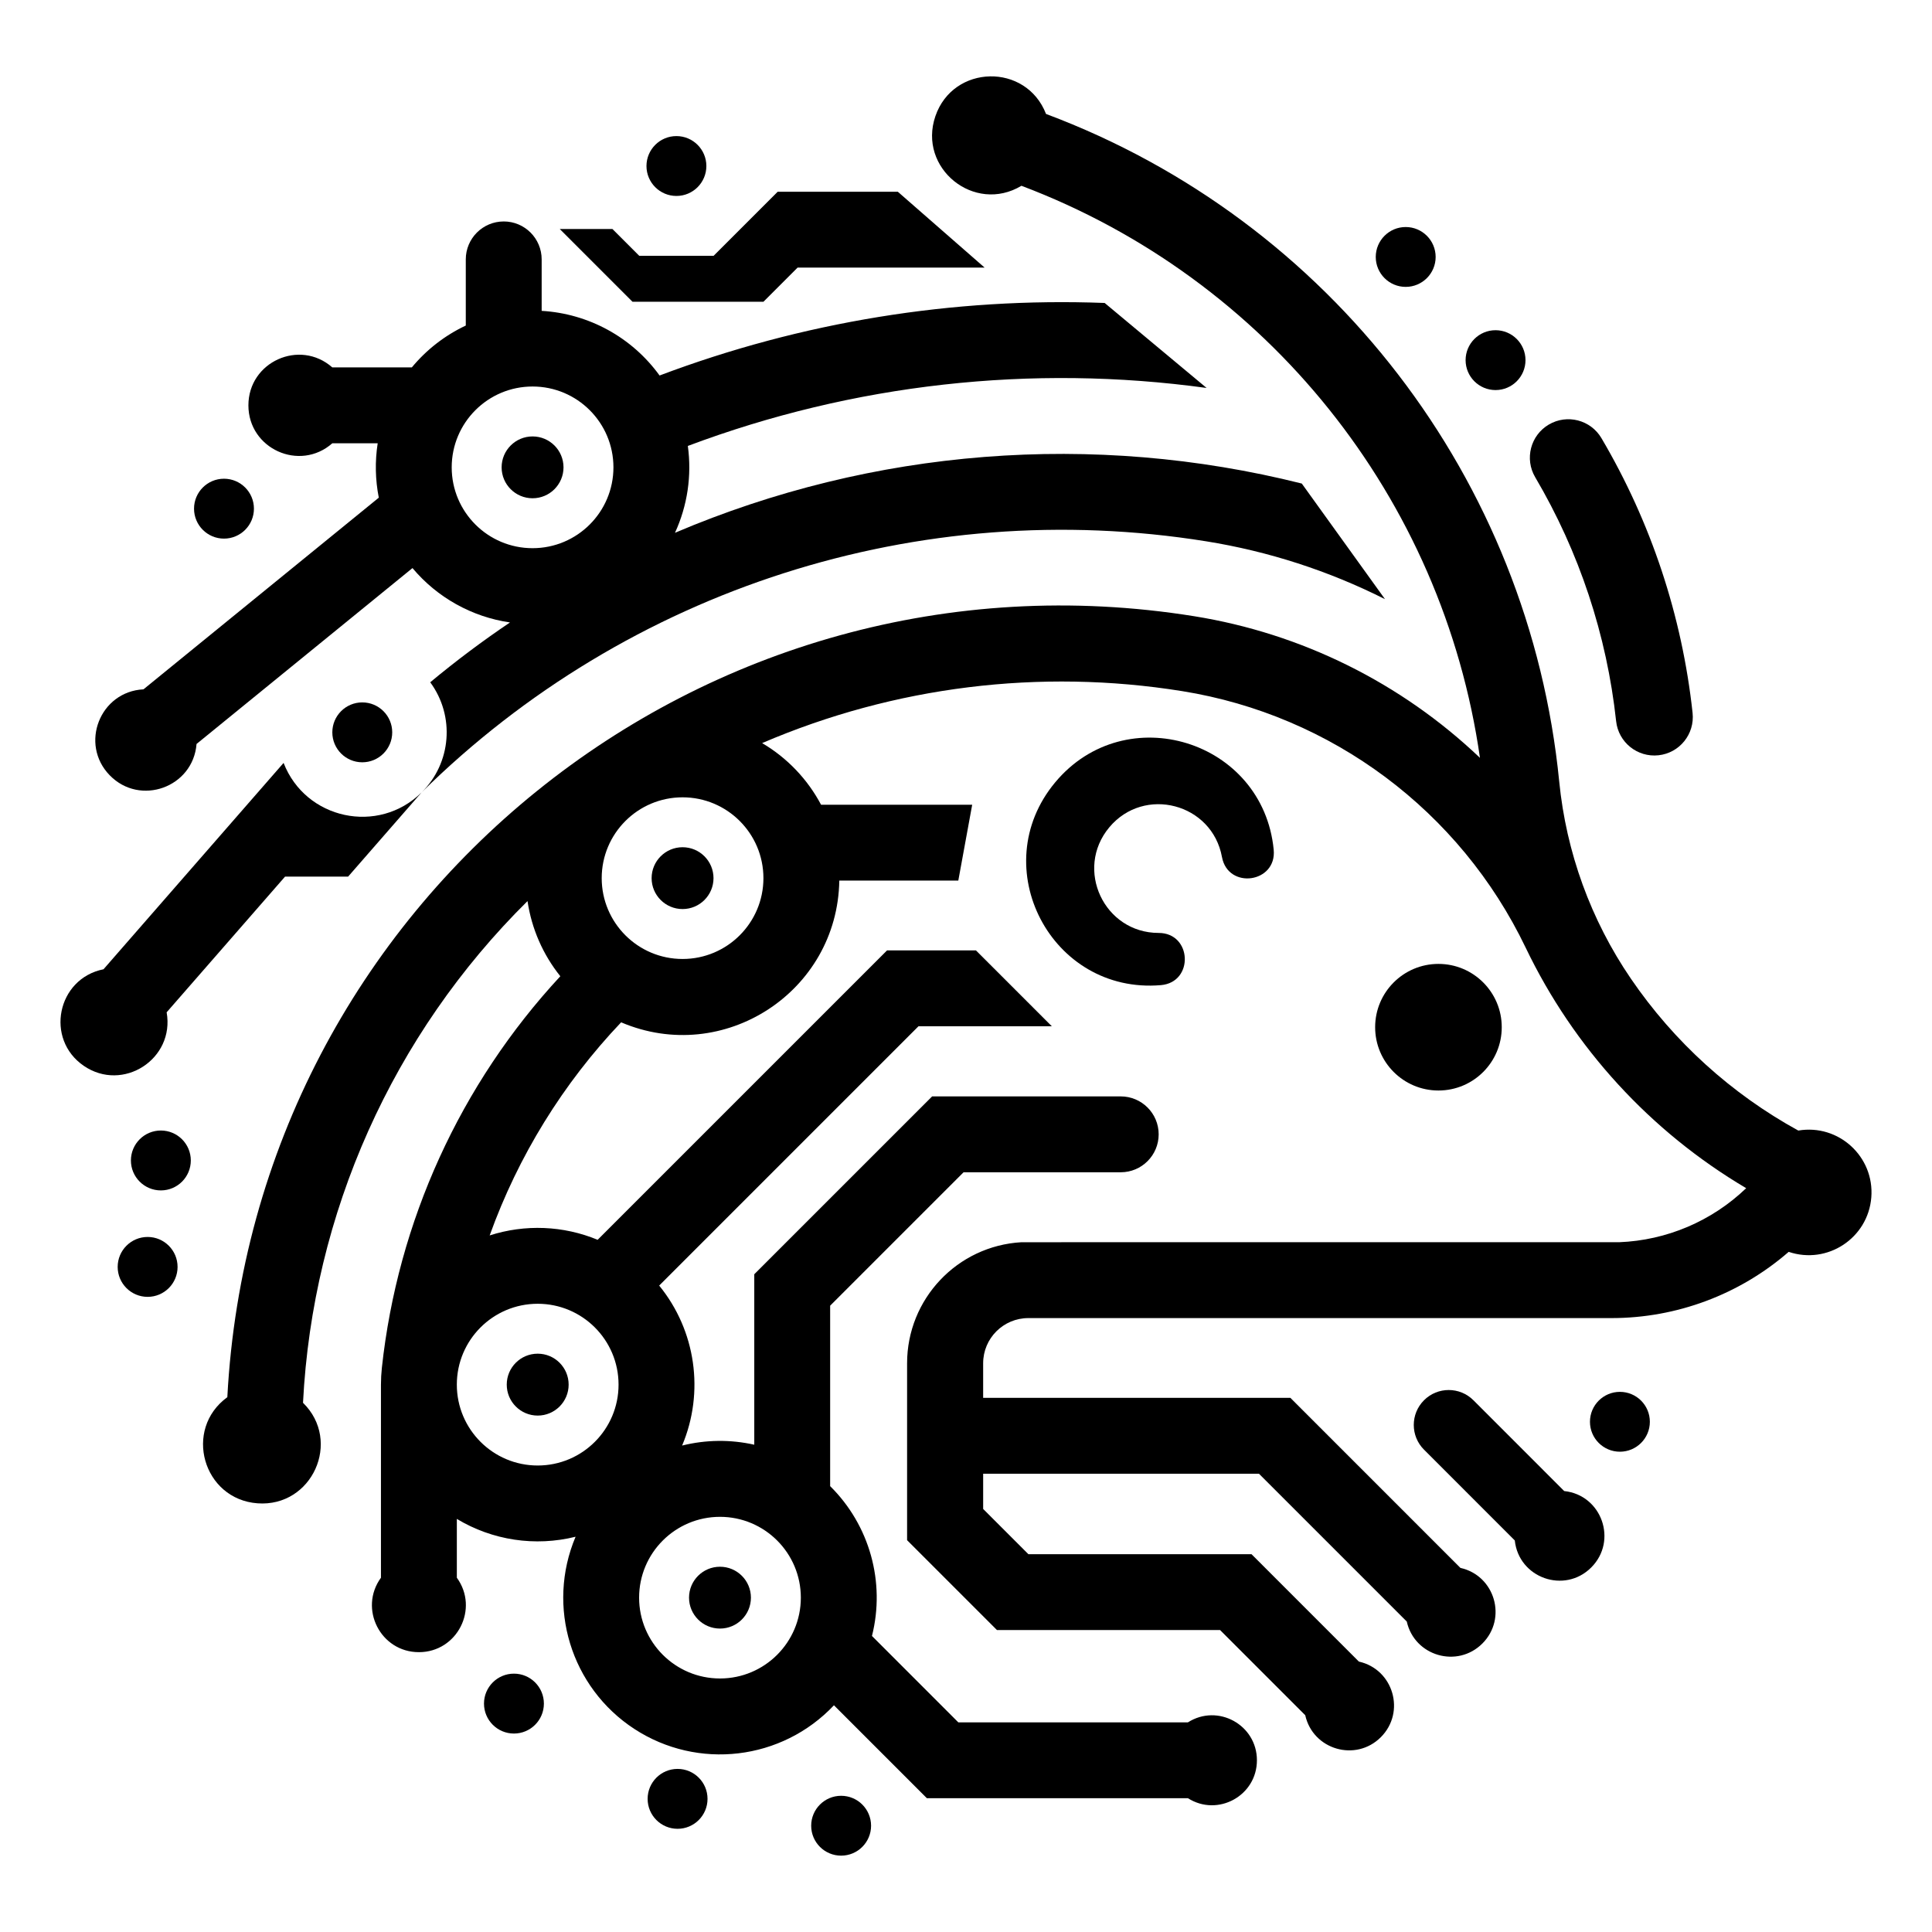 <?xml version="1.0" encoding="UTF-8" standalone="no"?>
<svg
   viewBox="0 0 365.714 365.714"
   width="512"
   height="512"
   version="1.1"
   id="svg144"
   xmlns="http://www.w3.org/2000/svg"
   xmlns:svg="http://www.w3.org/2000/svg">
  <desc
     id="desc1">logo_EZ.dxf - scale = 1.000000, origin = (0.000000, 0.000000), method = file</desc>
  <defs
     id="defs4" />
  <g
     id="g144">
    <g
       id="g11"
       style="fill:#000000;fill-opacity:1;stroke:none"
       transform="translate(-6.117,-750.683)">
      <path
         d="m 148.262,1053.107 c -0.003,-3.233 -2.625,-5.852 -5.858,-5.852 -3.233,0 -5.855,2.619 -5.858,5.852 0.003,3.233 2.625,5.852 5.858,5.852 3.233,0 5.855,-2.619 5.858,-5.852 z"
         style="fill:#000000;fill-opacity:1;stroke:none"
         id="path5" />
      <path
         d="m 109.072,1073.162 c 0,-3.131 -2.538,-5.669 -5.669,-5.669 -3.131,0 -5.669,2.538 -5.669,5.669 0,3.131 2.538,5.669 5.669,5.669 3.131,0 5.669,-2.538 5.669,-5.669 z"
         style="fill:#000000;fill-opacity:1;stroke:none"
         id="path6" />
      <path
         d="m 139.828,782.109 c -0.002,-3.13 -2.54,-5.666 -5.669,-5.666 -3.13,0 -5.667,2.536 -5.669,5.666 0.002,3.13 2.54,5.666 5.669,5.666 3.13,0 5.667,-2.536 5.669,-5.666 z"
         style="fill:#000000;fill-opacity:1;stroke:none"
         id="path7" />
      <path
         d="m 277.875,799.323 c -0.002,-3.129 -2.54,-5.665 -5.669,-5.665 -3.129,0 -5.667,2.536 -5.669,5.665 0.002,3.129 2.54,5.665 5.669,5.665 3.129,0 5.667,-2.536 5.669,-5.665 z"
         style="fill:#000000;fill-opacity:1;stroke:none"
         id="path8" />
      <path
         d="m 205.854,898.78 c -13.332,16.003 -0.746,40.15 20.01,38.382 6.302,-0.537 5.905,-9.881 -0.42,-9.881 -10.326,-10e-6 -15.967,-12.043 -9.358,-19.976 6.609,-7.933 19.473,-4.56 21.338,5.596 1.142,6.221 10.405,4.924 9.795,-1.371 -2.01,-20.734 -28.032,-28.753 -41.365,-12.75 z"
         style="fill:#000000;fill-opacity:1;stroke:none"
         id="path9" />
      <path
         d="m 275.671,1015.741 c -2.583,2.583 -2.583,6.771 -3e-5,9.352 l 17.185,17.187 c 0.754,7.11 9.413,10.171 14.469,5.115 5.056,-5.056 1.995,-13.715 -5.116,-14.467 l -17.184,-17.187 c -2.583,-2.583 -6.771,-2.583 -9.354,3e-4 z"
         style="fill:#000000;fill-opacity:1;stroke:none"
         id="path13" />
      <path
         d="m 171.006,1096.279 c -0.002,-3.13 -2.54,-5.665 -5.669,-5.665 -3.129,0 -5.667,2.536 -5.669,5.665 0.002,3.13 2.54,5.665 5.669,5.665 3.129,0 5.667,-2.536 5.669,-5.665 z"
         style="fill:#000000;fill-opacity:1;stroke:none"
         id="path17" />
      <path
         d="m 140.047,1091.193 c 0,-3.131 -2.538,-5.669 -5.669,-5.669 -3.131,0 -5.669,2.538 -5.669,5.669 0,3.131 2.538,5.669 5.669,5.669 3.131,0 5.669,-2.538 5.669,-5.669 z"
         style="fill:#000000;fill-opacity:1;stroke:none"
         id="path18" />
      <path
         d="m 54.185,846.97 c 0,-3.131 -2.538,-5.669 -5.669,-5.669 -3.131,0 -5.669,2.538 -5.669,5.669 0,3.131 2.538,5.669 5.669,5.669 3.131,0 5.669,-2.538 5.669,-5.669 z"
         style="fill:#000000;fill-opacity:1;stroke:none"
         id="path19" />
      <path
         d="m 113.757,1012.784 c 0,-3.235 -2.623,-5.858 -5.858,-5.858 -3.235,0 -5.858,2.623 -5.858,5.858 0,3.235 2.623,5.858 5.858,5.858 3.235,0 5.858,-2.623 5.858,-5.858 z"
         style="fill:#000000;fill-opacity:1;stroke:none"
         id="path20" />
      <path
         d="m 141.18,916.909 c -0.003,-3.233 -2.625,-5.852 -5.858,-5.852 -3.233,0 -5.855,2.619 -5.858,5.852 0.003,3.233 2.625,5.852 5.858,5.852 3.233,0 5.855,-2.619 5.858,-5.852 z"
         style="fill:#000000;fill-opacity:1;stroke:none"
         id="path21" />
      <path
         style="fill:#000000;fill-opacity:1;stroke:none"
         d="m 25.711,934.158 c -8.794,1.758 -11.127,13.238 -3.718,18.29 7.409,5.052 17.243,-1.312 15.668,-10.141 L 60.071,916.624 h 11.937 l 13.908,-15.939 c -8.183,8.074 -21.959,5.125 -26.119,-5.591 z"
         id="path25" />
      <path
         id="path44"
         style="fill:#000000;fill-opacity:1;stroke:none;stroke-opacity:1"
         d="m 101.469,792.604 c -3.966,0 -7.182,3.215 -7.182,7.182 v 12.521 c -3.946,1.858 -7.434,4.564 -10.215,7.924 H 69.023 c -6.179,-5.438 -15.885,-1.051 -15.885,7.18 0,8.231 9.705,12.619 15.885,7.182 h 8.588 c -0.531,3.417 -0.46,6.902 0.209,10.295 l -44.545,36.281 c -8.238,0.417 -12.141,10.348 -6.395,16.264 5.747,5.916 15.786,2.3 16.441,-5.922 l 40.875,-33.295 c 4.681,5.58 11.25,9.244 18.457,10.293 -5.22,3.518 -10.259,7.298 -15.098,11.324 4.711,6.393 4.012,15.276 -1.641,20.854 39.108,-38.589 94.258,-56.244 148.506,-47.541 11.785,1.891 23.207,5.584 33.867,10.953 l -15.75,-21.885 c -39.51,-9.906 -81.174,-6.631 -118.652,9.324 2.361,-5.137 3.206,-10.841 2.434,-16.441 31.313,-11.763 65.062,-15.535 98.199,-10.977 L 215.221,808.031 c -28.717,-1.083 -57.363,3.587 -84.25,13.732 -5.224,-7.225 -13.42,-11.719 -22.32,-12.236 v -9.742 c -1.3e-4,-3.966 -3.216,-7.182 -7.182,-7.182 z m 5.459,31.242 c 8.452,0 15.306,6.851 15.309,15.303 -0.003,8.452 -6.857,15.301 -15.309,15.301 -8.452,0 -15.304,-6.849 -15.307,-15.301 0.003,-8.452 6.855,-15.303 15.307,-15.303 z" />
      <path
         d="m 42.236,970.35 c 0,-3.131 -2.538,-5.669 -5.669,-5.669 -3.131,0 -5.669,2.538 -5.669,5.669 0,3.131 2.538,5.669 5.669,5.669 3.131,0 5.669,-2.538 5.669,-5.669 z"
         style="fill:#000000;fill-opacity:1;stroke:none"
         id="path53" />
      <path
         d="m 294.883,818.854 c -0.002,-3.129 -2.54,-5.665 -5.669,-5.665 -3.129,0 -5.667,2.536 -5.669,5.665 0.002,3.129 2.54,5.665 5.669,5.665 3.129,0 5.667,-2.536 5.669,-5.665 z"
         style="fill:#000000;fill-opacity:1;stroke:none"
         id="path54" />
      <path
         d="m 290.388,945.126 c 0,-6.618 -5.365,-11.983 -11.983,-11.983 -6.618,0 -11.983,5.365 -11.983,11.983 0,6.618 5.365,11.983 11.983,11.983 6.618,0 11.983,-5.365 11.983,-11.983 z"
         style="fill:#000000;fill-opacity:1;stroke:none"
         id="path55" />
      <path
         d="m 318.423,1019.817 c -0.002,-3.13 -2.54,-5.665 -5.669,-5.665 -3.129,0 -5.667,2.536 -5.669,5.665 0.002,3.13 2.54,5.665 5.669,5.665 3.129,0 5.667,-2.536 5.669,-5.665 z"
         style="fill:#000000;fill-opacity:1;stroke:none"
         id="path56" />
      <path
         style="fill:#000000;fill-opacity:1;stroke:none"
         d="m 309.26,833.623 c -2.042,-3.463 -6.505,-4.614 -9.968,-2.572 -3.463,2.042 -4.614,6.505 -2.572,9.968 8.333,14.128 13.555,29.871 15.318,46.178 0.432,3.997 4.023,6.887 8.019,6.454 3.997,-0.432 6.887,-4.023 6.454,-8.019 -1.986,-18.366 -7.868,-36.097 -17.252,-52.009 z"
         id="path60" />
      <path
         style="fill:#000000;fill-opacity:1;stroke:none"
         d="m 192.5,801.341 -16.432,-14.362 h -22.744 l -12.126,12.125 h -14.079 l -5.075,-5.075 h -9.972 l 13.773,13.774 h 24.784 l 6.462,-6.462 z"
         id="path68" />
      <path
         d="m 39.73,990.5 c 0,-3.131 -2.538,-5.669 -5.669,-5.669 -3.131,0 -5.669,2.538 -5.669,5.669 0,3.131 2.538,5.669 5.669,5.669 3.131,0 5.669,-2.538 5.669,-5.669 z"
         style="fill:#000000;fill-opacity:1;stroke:none"
         id="path71" />
      <path
         d="m 80.362,889.311 c 0,-3.131 -2.538,-5.669 -5.669,-5.669 -3.131,0 -5.669,2.538 -5.669,5.669 0,3.131 2.538,5.669 5.669,5.669 3.131,0 5.669,-2.538 5.669,-5.669 z"
         style="fill:#000000;fill-opacity:1;stroke:none"
         id="path72" />
      <path
         id="path130"
         style="fill:#000000;fill-opacity:1;stroke:none"
         d="m 193.502,765.141 c -4.345,0.088 -8.64,2.619 -10.324,7.539 -3.367,9.84 7.377,18.527 16.293,13.17 46.505,17.58 79.76,59.07 86.791,108.287 -14.914,-14.202 -33.781,-23.55 -54.115,-26.812 -92.809,-14.889 -178.045,53.969 -182.998,147.834 -8.384,6.092 -4.615,19.326 5.719,20.09 10.333,0.763 16.006,-11.774 8.607,-19.031 1.816,-35.85 16.976,-69.725 42.498,-94.967 0.77,5.21 2.913,10.119 6.209,14.227 -18.944,20.428 -30.791,46.424 -33.781,74.123 -0.114,1.058 -0.172,2.12 -0.172,3.182 v 36.549 c -4.264,5.867 -0.072,14.094 7.182,14.094 7.253,0 11.446,-8.226 7.182,-14.094 v -11.131 c 6.747,4.063 14.834,5.278 22.477,3.375 -5.579,13.223 -0.895,28.542 11.125,36.383 12.02,7.841 27.931,5.955 37.783,-4.479 l 17.59,17.592 h 49.416 c 5.662,3.59 13.059,-0.479 13.059,-7.184 0,-6.705 -7.397,-10.772 -13.059,-7.178 h -43.467 l -16.344,-16.35 c 2.569,-10.188 -0.441,-20.976 -7.916,-28.361 v -34.16 l 25.254,-25.254 h 29.75 c 3.966,2.5e-4 7.182,-3.214 7.182,-7.18 0,-3.966 -3.216,-7.181 -7.182,-7.182 h -35.699 l -33.668,33.666 v 32.268 c -4.503,-1.011 -9.18,-0.957 -13.658,0.158 4.27,-10.12 2.6,-21.771 -4.342,-30.283 l 49.082,-49.082 h 25.244 l -14.361,-14.361 h -16.832 l -54.781,54.779 c -6.499,-2.689 -13.742,-2.983 -20.438,-0.828 5.405,-15.027 13.88,-28.764 24.883,-40.338 19.387,8.263 40.968,-5.756 41.299,-26.828 h 22.527 l 2.629,-14.363 h -28.609 c -2.569,-4.845 -6.429,-8.883 -11.154,-11.666 25.03,-10.742 52.596,-14.154 79.49,-9.84 28.331,4.545 52.633,22.69 65.041,48.561 9.101,18.974 23.628,34.82 41.742,45.531 -6.496,6.239 -15.054,9.879 -24.055,10.23 H 199.471 c -12.15,0.691 -21.649,10.746 -21.648,22.914 v 33.488 l 17.012,17.01 h 42.234 l 16.119,16.121 c 1.464,6.545 9.572,8.899 14.312,4.158 4.741,-4.741 2.387,-12.848 -4.156,-14.31 L 243.018,1044.879 H 200.783 l -8.561,-8.561 v -6.67 h 52.207 l 27.98,27.98 c 1.464,6.544 9.572,8.899 14.312,4.158 4.741,-4.741 2.387,-12.848 -4.156,-14.311 l -32.188,-32.189 h -58.156 v -6.547 c 6e-5,-4.722 3.829,-8.55 8.553,-8.551 h 110.387 c 12.326,5e-4 24.239,-4.452 33.543,-12.537 7.328,2.475 15.028,-2.604 15.639,-10.314 0.61,-7.71 -6.196,-13.939 -13.822,-12.648 -12.682,-6.961 -23.541,-16.815 -31.697,-28.764 -7.576,-11.099 -12.237,-23.926 -13.557,-37.299 -5.642,-57.199 -43.32,-106.214 -97.145,-126.375 -1.882,-4.848 -6.276,-7.202 -10.621,-7.113 z m -58.18,136.469 c 8.451,0 15.303,6.848 15.307,15.299 -0.004,8.451 -6.856,15.301 -15.307,15.301 -8.451,0 -15.303,-6.85 -15.307,-15.301 0.004,-8.451 6.856,-15.299 15.307,-15.299 z m -27.424,95.867 c 8.454,0 15.307,6.853 15.307,15.307 0,8.454 -6.853,15.309 -15.307,15.309 -8.454,0 -15.307,-6.855 -15.307,-15.309 0,-8.454 6.853,-15.307 15.307,-15.307 z m 34.506,40.332 c 8.451,0 15.303,6.848 15.307,15.299 -0.004,8.451 -6.856,15.299 -15.307,15.299 -8.451,0 -15.305,-6.848 -15.309,-15.299 0.004,-8.451 6.858,-15.299 15.309,-15.299 z" />
      <path
         d="m 112.787,839.148 c -0.003,-3.233 -2.625,-5.852 -5.858,-5.852 -3.233,0 -5.855,2.619 -5.858,5.852 0.003,3.233 2.625,5.852 5.858,5.852 3.233,0 5.855,-2.619 5.858,-5.852 z"
         style="fill:#000000;fill-opacity:1;stroke:none"
         id="path52" />
    </g>
  </g>
</svg>
